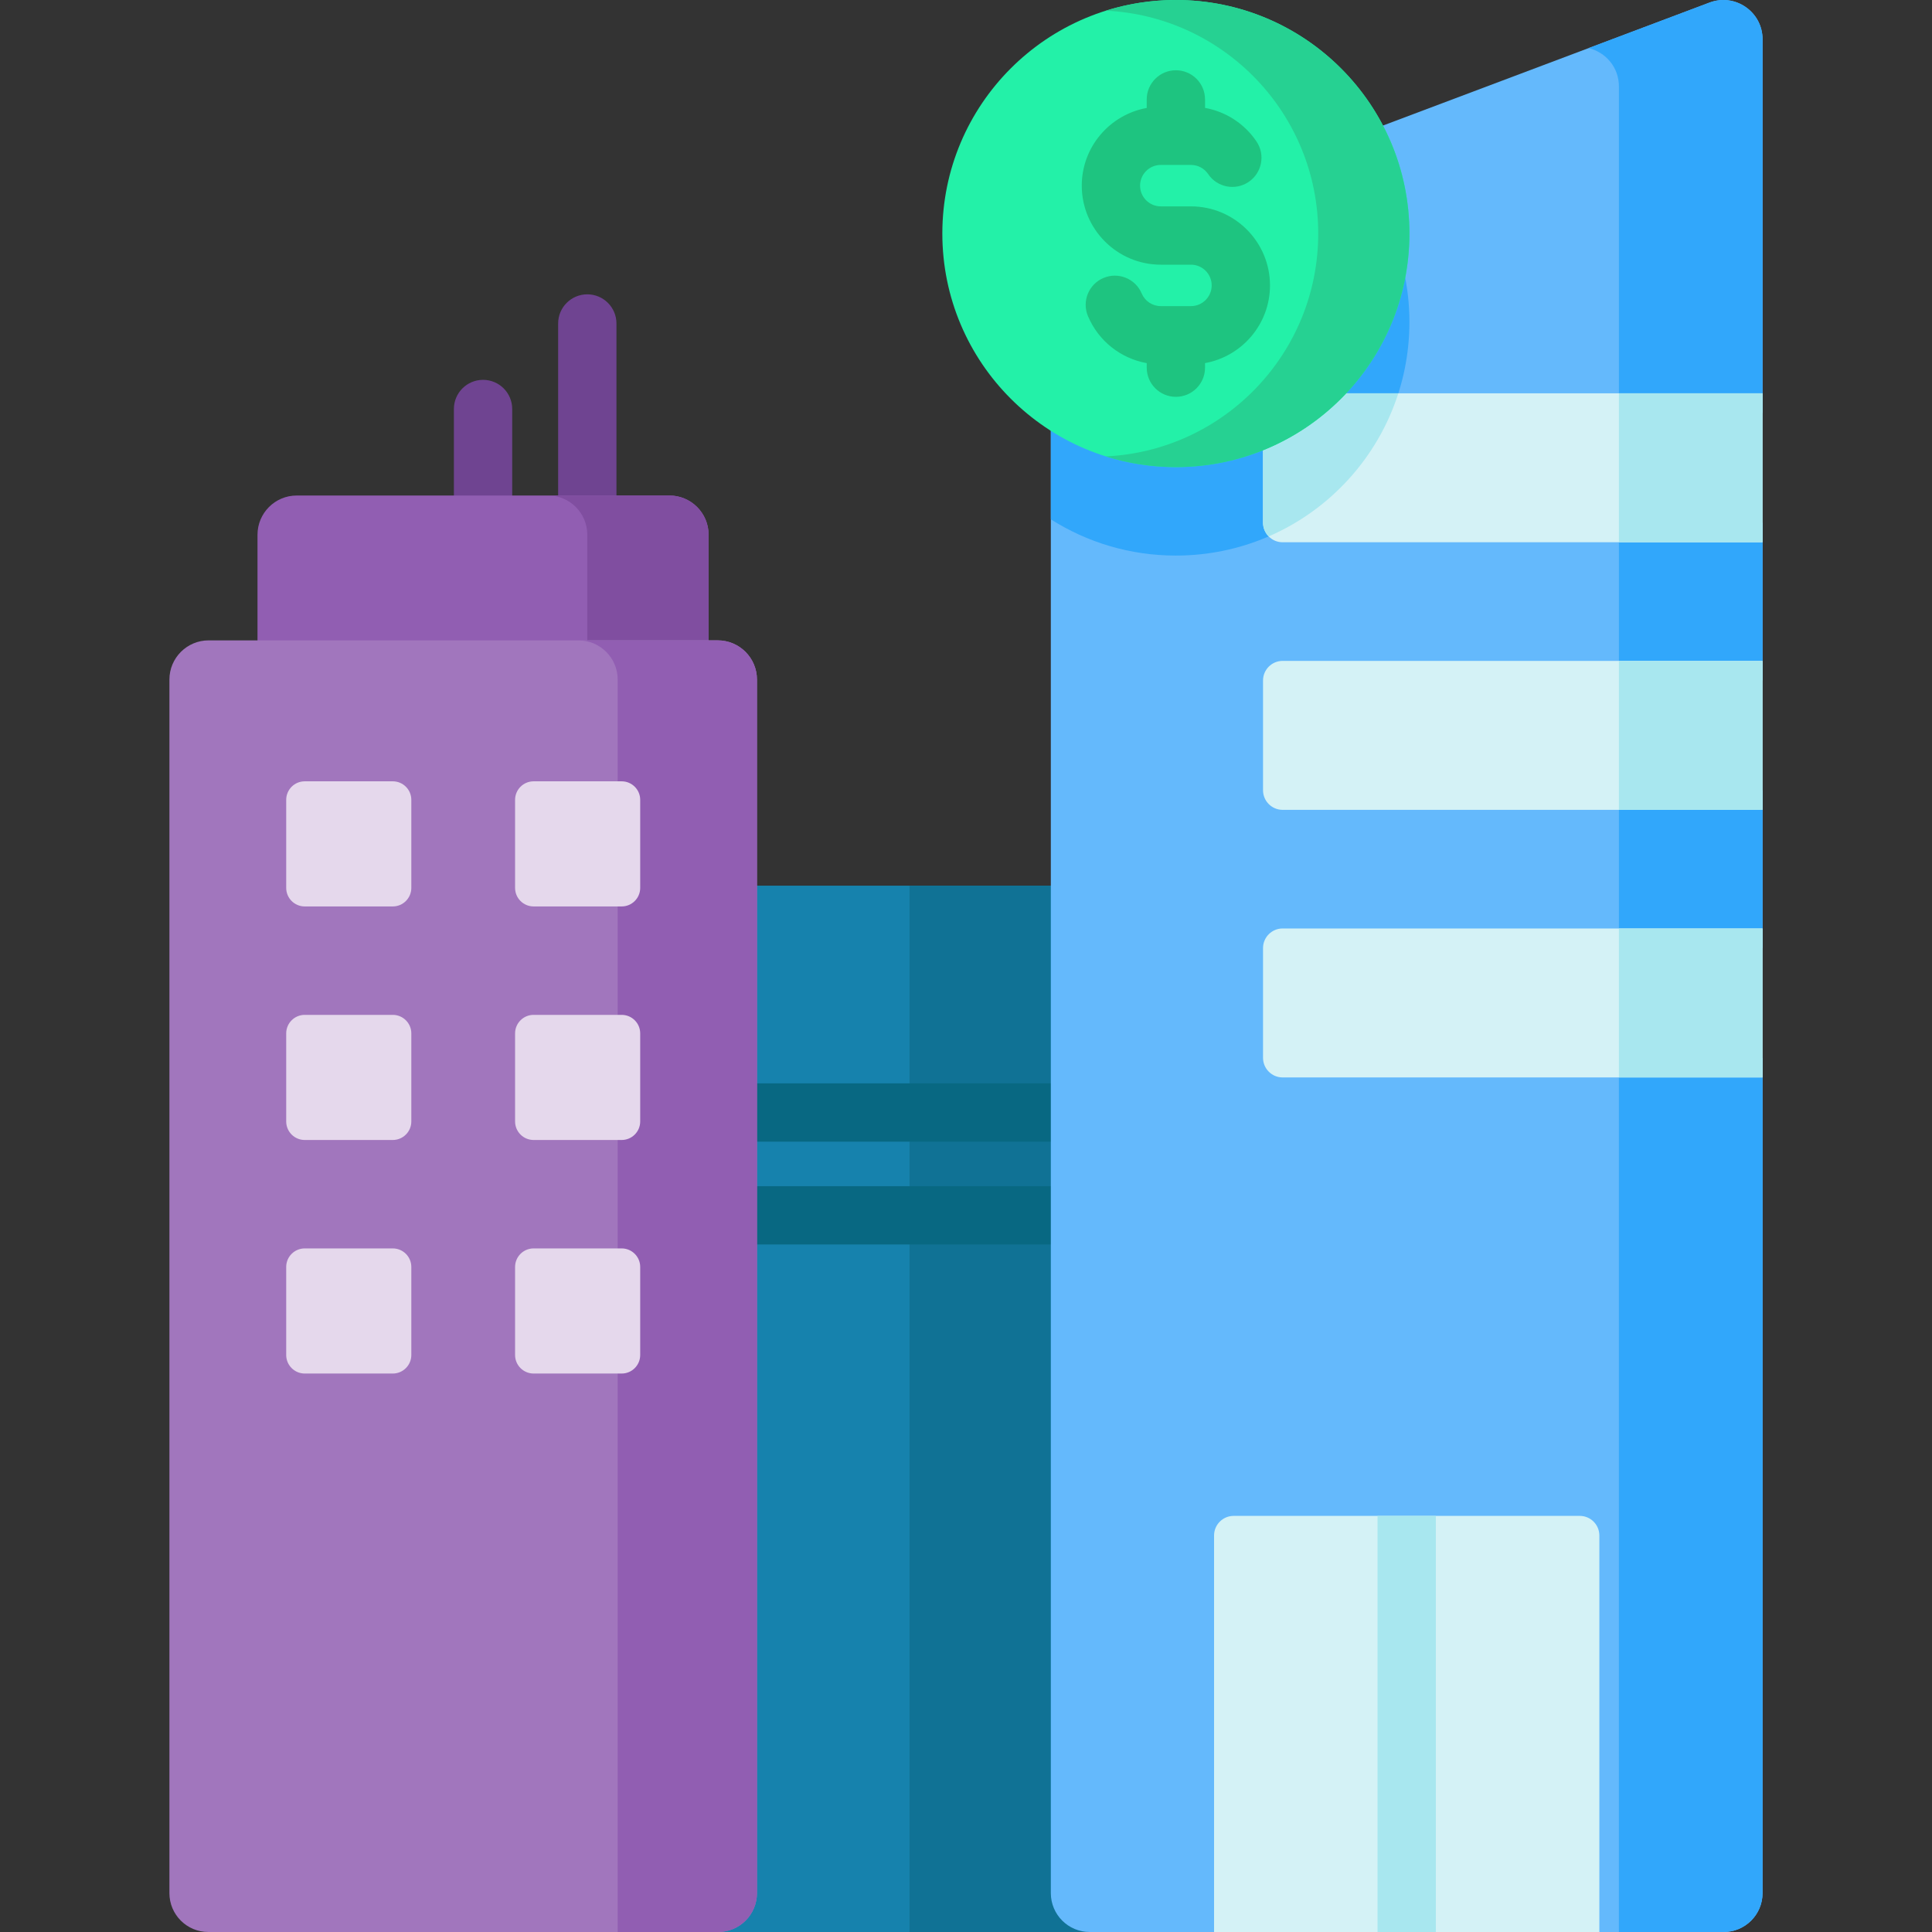 <svg id="Capa_1" enable-background="new 0 0 512 512" height="512" viewBox="0 0 512 512" width="512" xmlns="http://www.w3.org/2000/svg"><rect x="0" y="0" width="512" height="512" fill="#333333" stroke="none"/><g><g><g><g><path d="m184.1 234.713h108.163v277.286h-108.163z" fill="#1682ad"/><path d="m241.029 234.713h51.234v277.286h-51.234z" fill="#107295"/><g><path d="m278.49 329.801h-77.882c-4.267 0-7.726-3.459-7.726-7.726 0-4.268 3.459-7.726 7.726-7.726h77.882c4.267 0 7.726 3.459 7.726 7.726s-3.459 7.726-7.726 7.726z" fill="#086882"/></g><g><path d="m278.49 302.559h-77.882c-4.267 0-7.726-3.459-7.726-7.726s3.459-7.726 7.726-7.726h77.882c4.267 0 7.726 3.459 7.726 7.726s-3.459 7.726-7.726 7.726z" fill="#086882"/></g></g><g><path d="m467.102 109.385-127.238.041.051 29.134h127.186v41.733l-127.238.041.051 29.134h127.186v41.743l-127.238.041.051 29.133h127.186v221.314c0 5.687-4.615 10.302-10.302 10.302h-38.106l-.041-105.12-91.758.052v105.067h-38.106c-5.687 0-10.302-4.615-10.302-10.302v-428.081c0-4.327 2.689-8.211 6.737-9.735l167.82-63.202c6.799-2.565 14.062 2.462 14.062 9.725v98.98z" fill="#64b9fc"/><g fill="#31a7fb"><path d="m373.511 85.34c0 34.181-27.712 61.893-61.893 61.893-12.187 0-23.55-3.523-33.131-9.601v-64.015c0-4.327 2.689-8.211 6.737-9.735l67.013-25.239c13.032 11.341 21.274 28.061 21.274 46.697z"/><path d="m467.092 10.405v98.98l-38.065.01v-86.515c0-5.099-3.564-9.076-8.046-10.127l32.06-12.073c6.799-2.565 14.051 2.462 14.051 9.725z"/><path d="m467.092 138.559v41.733l-38.065.01v-41.743z"/><path d="m467.092 209.467v41.743l-38.065.01v-41.753z"/><path d="m429.027 280.384h38.065v221.314c0 5.687-4.615 10.302-10.302 10.302h-27.763z"/></g><path d="m423.848 511.998h-102.108v-105.076c0-2.87 2.327-5.197 5.197-5.197h91.713c2.87 0 5.197 2.327 5.197 5.197v105.076z" fill="#d4f2f6"/><g><path d="m467.093 104.227v39.479h-127.179c-2.869 0-5.197-2.328-5.197-5.197v-29.084c0-2.869 2.328-5.197 5.197-5.197h127.179z" fill="#d4f2f6"/><g fill="#a8e7ef"><path d="m370.574 104.223c-5.45 17.049-18.1 30.885-34.367 37.931-.917-.938-1.494-2.225-1.494-3.647v-29.082c0-2.874 2.328-5.202 5.202-5.202z"/><path d="m429.028 104.227h38.065v39.479h-38.065z"/></g></g><g><path d="m467.093 175.14v39.479h-127.179c-2.869 0-5.197-2.328-5.197-5.197v-29.084c0-2.869 2.328-5.197 5.197-5.197h127.179z" fill="#d4f2f6"/><path d="m429.028 175.14h38.065v39.479h-38.065z" fill="#a8e7ef"/></g><g><path d="m467.093 246.052v39.479h-127.179c-2.869 0-5.197-2.328-5.197-5.197v-29.084c0-2.869 2.328-5.197 5.197-5.197h127.179z" fill="#d4f2f6"/><path d="m429.028 246.052h38.065v39.479h-38.065z" fill="#a8e7ef"/></g></g><g><g><path d="m155.64 142.135c-4.267 0-7.726-3.459-7.726-7.726v-48.682c0-4.268 3.459-7.726 7.726-7.726s7.726 3.459 7.726 7.726v48.681c0 4.268-3.459 7.727-7.726 7.727z" fill="#6f4491"/></g><g><path d="m128.013 142.135c-4.267 0-7.726-3.459-7.726-7.726v-26.019c0-4.268 3.459-7.726 7.726-7.726s7.726 3.459 7.726 7.726v26.019c.001 4.267-3.459 7.726-7.726 7.726z" fill="#6f4491"/></g><path d="m187.786 178.407h-119.545v-36.694c0-5.741 4.654-10.395 10.395-10.395h98.756c5.741 0 10.395 4.654 10.395 10.395v36.694z" fill="#915eb2"/><path d="m187.788 141.71v36.693h-32.151v-36.693c0-5.738-4.646-10.395-10.395-10.395h32.151c5.738.001 10.395 4.657 10.395 10.395z" fill="#804ea0"/><path d="m190.306 511.998h-135.107c-5.69 0-10.302-4.612-10.302-10.302v-321.596c0-5.741 4.654-10.395 10.395-10.395h134.921c5.741 0 10.395 4.654 10.395 10.395v321.597c0 5.689-4.612 10.301-10.302 10.301z" fill="#a176bd"/><path d="m200.605 180.098v321.6c0 5.69-4.612 10.302-10.302 10.302h-26.61v-331.902c0-5.738-4.657-10.395-10.395-10.395h36.912c5.748 0 10.395 4.657 10.395 10.395z" fill="#915eb2"/></g><g><g><path d="m104.091 240.215h-23.332c-2.713 0-4.913-2.199-4.913-4.913v-23.332c0-2.713 2.199-4.913 4.913-4.913h23.332c2.713 0 4.913 2.199 4.913 4.913v23.332c0 2.713-2.2 4.913-4.913 4.913z" fill="#e5d8ec"/></g><g><path d="m164.747 240.215h-23.332c-2.713 0-4.913-2.199-4.913-4.913v-23.332c0-2.713 2.199-4.913 4.913-4.913h23.332c2.713 0 4.913 2.199 4.913 4.913v23.332c-.001 2.713-2.2 4.913-4.913 4.913z" fill="#e5d8ec"/></g></g><g><g><path d="m104.091 302.108h-23.332c-2.713 0-4.913-2.199-4.913-4.913v-23.332c0-2.713 2.199-4.913 4.913-4.913h23.332c2.713 0 4.913 2.199 4.913 4.913v23.332c0 2.714-2.2 4.913-4.913 4.913z" fill="#e5d8ec"/></g><g><path d="m164.747 302.108h-23.332c-2.713 0-4.913-2.199-4.913-4.913v-23.332c0-2.713 2.199-4.913 4.913-4.913h23.332c2.713 0 4.913 2.199 4.913 4.913v23.332c-.001 2.714-2.2 4.913-4.913 4.913z" fill="#e5d8ec"/></g></g><g><g><path d="m104.091 364.002h-23.332c-2.713 0-4.913-2.199-4.913-4.913v-23.332c0-2.713 2.199-4.913 4.913-4.913h23.332c2.713 0 4.913 2.199 4.913 4.913v23.332c0 2.713-2.2 4.913-4.913 4.913z" fill="#e5d8ec"/></g><g><path d="m164.747 364.002h-23.332c-2.713 0-4.913-2.199-4.913-4.913v-23.332c0-2.713 2.199-4.913 4.913-4.913h23.332c2.713 0 4.913 2.199 4.913 4.913v23.332c-.001 2.713-2.2 4.913-4.913 4.913z" fill="#e5d8ec"/></g></g><g><path d="m365.063 401.729h15.453v110.271h-15.453z" fill="#a8e7ef"/></g></g><g><circle cx="311.62" cy="61.891" fill="#23f1a8" r="61.891"/><path d="m373.511 61.894c0 34.181-27.712 61.893-61.893 61.893-6.469 0-12.712-.989-18.574-2.833 31.348-1.483 56.299-27.351 56.299-59.06 0-31.699-24.941-57.566-56.268-59.071 5.862-1.834 12.084-2.823 18.543-2.823 34.181.001 61.893 27.712 61.893 61.894z" fill="#26d192"/><path d="m336.561 75.634c0-11.548-9.395-20.943-20.943-20.943h-7.995c-3.028 0-5.491-2.463-5.491-5.491s2.463-5.491 5.491-5.491h7.995c1.827 0 3.531.907 4.558 2.427 2.389 3.535 7.193 4.466 10.728 2.075 3.536-2.388 4.465-7.192 2.076-10.727-3.197-4.73-8.127-7.897-13.633-8.89v-2.246c0-4.268-3.459-7.726-7.726-7.726s-7.726 3.459-7.726 7.726v2.261c-9.773 1.767-17.215 10.318-17.215 20.592 0 11.548 9.395 20.944 20.944 20.944h7.995c3.028 0 5.49 2.463 5.49 5.49 0 3.028-2.463 5.491-5.49 5.491h-7.995c-2.213 0-4.2-1.317-5.062-3.356-1.662-3.931-6.195-5.769-10.126-4.106-3.93 1.662-5.769 6.195-4.107 10.125 2.792 6.602 8.684 11.206 15.566 12.444v1.204c0 4.268 3.459 7.726 7.726 7.726s7.726-3.459 7.726-7.726v-1.21c9.772-1.768 17.214-10.319 17.214-20.593z" fill="#1ec480"/></g></g></g></svg>
